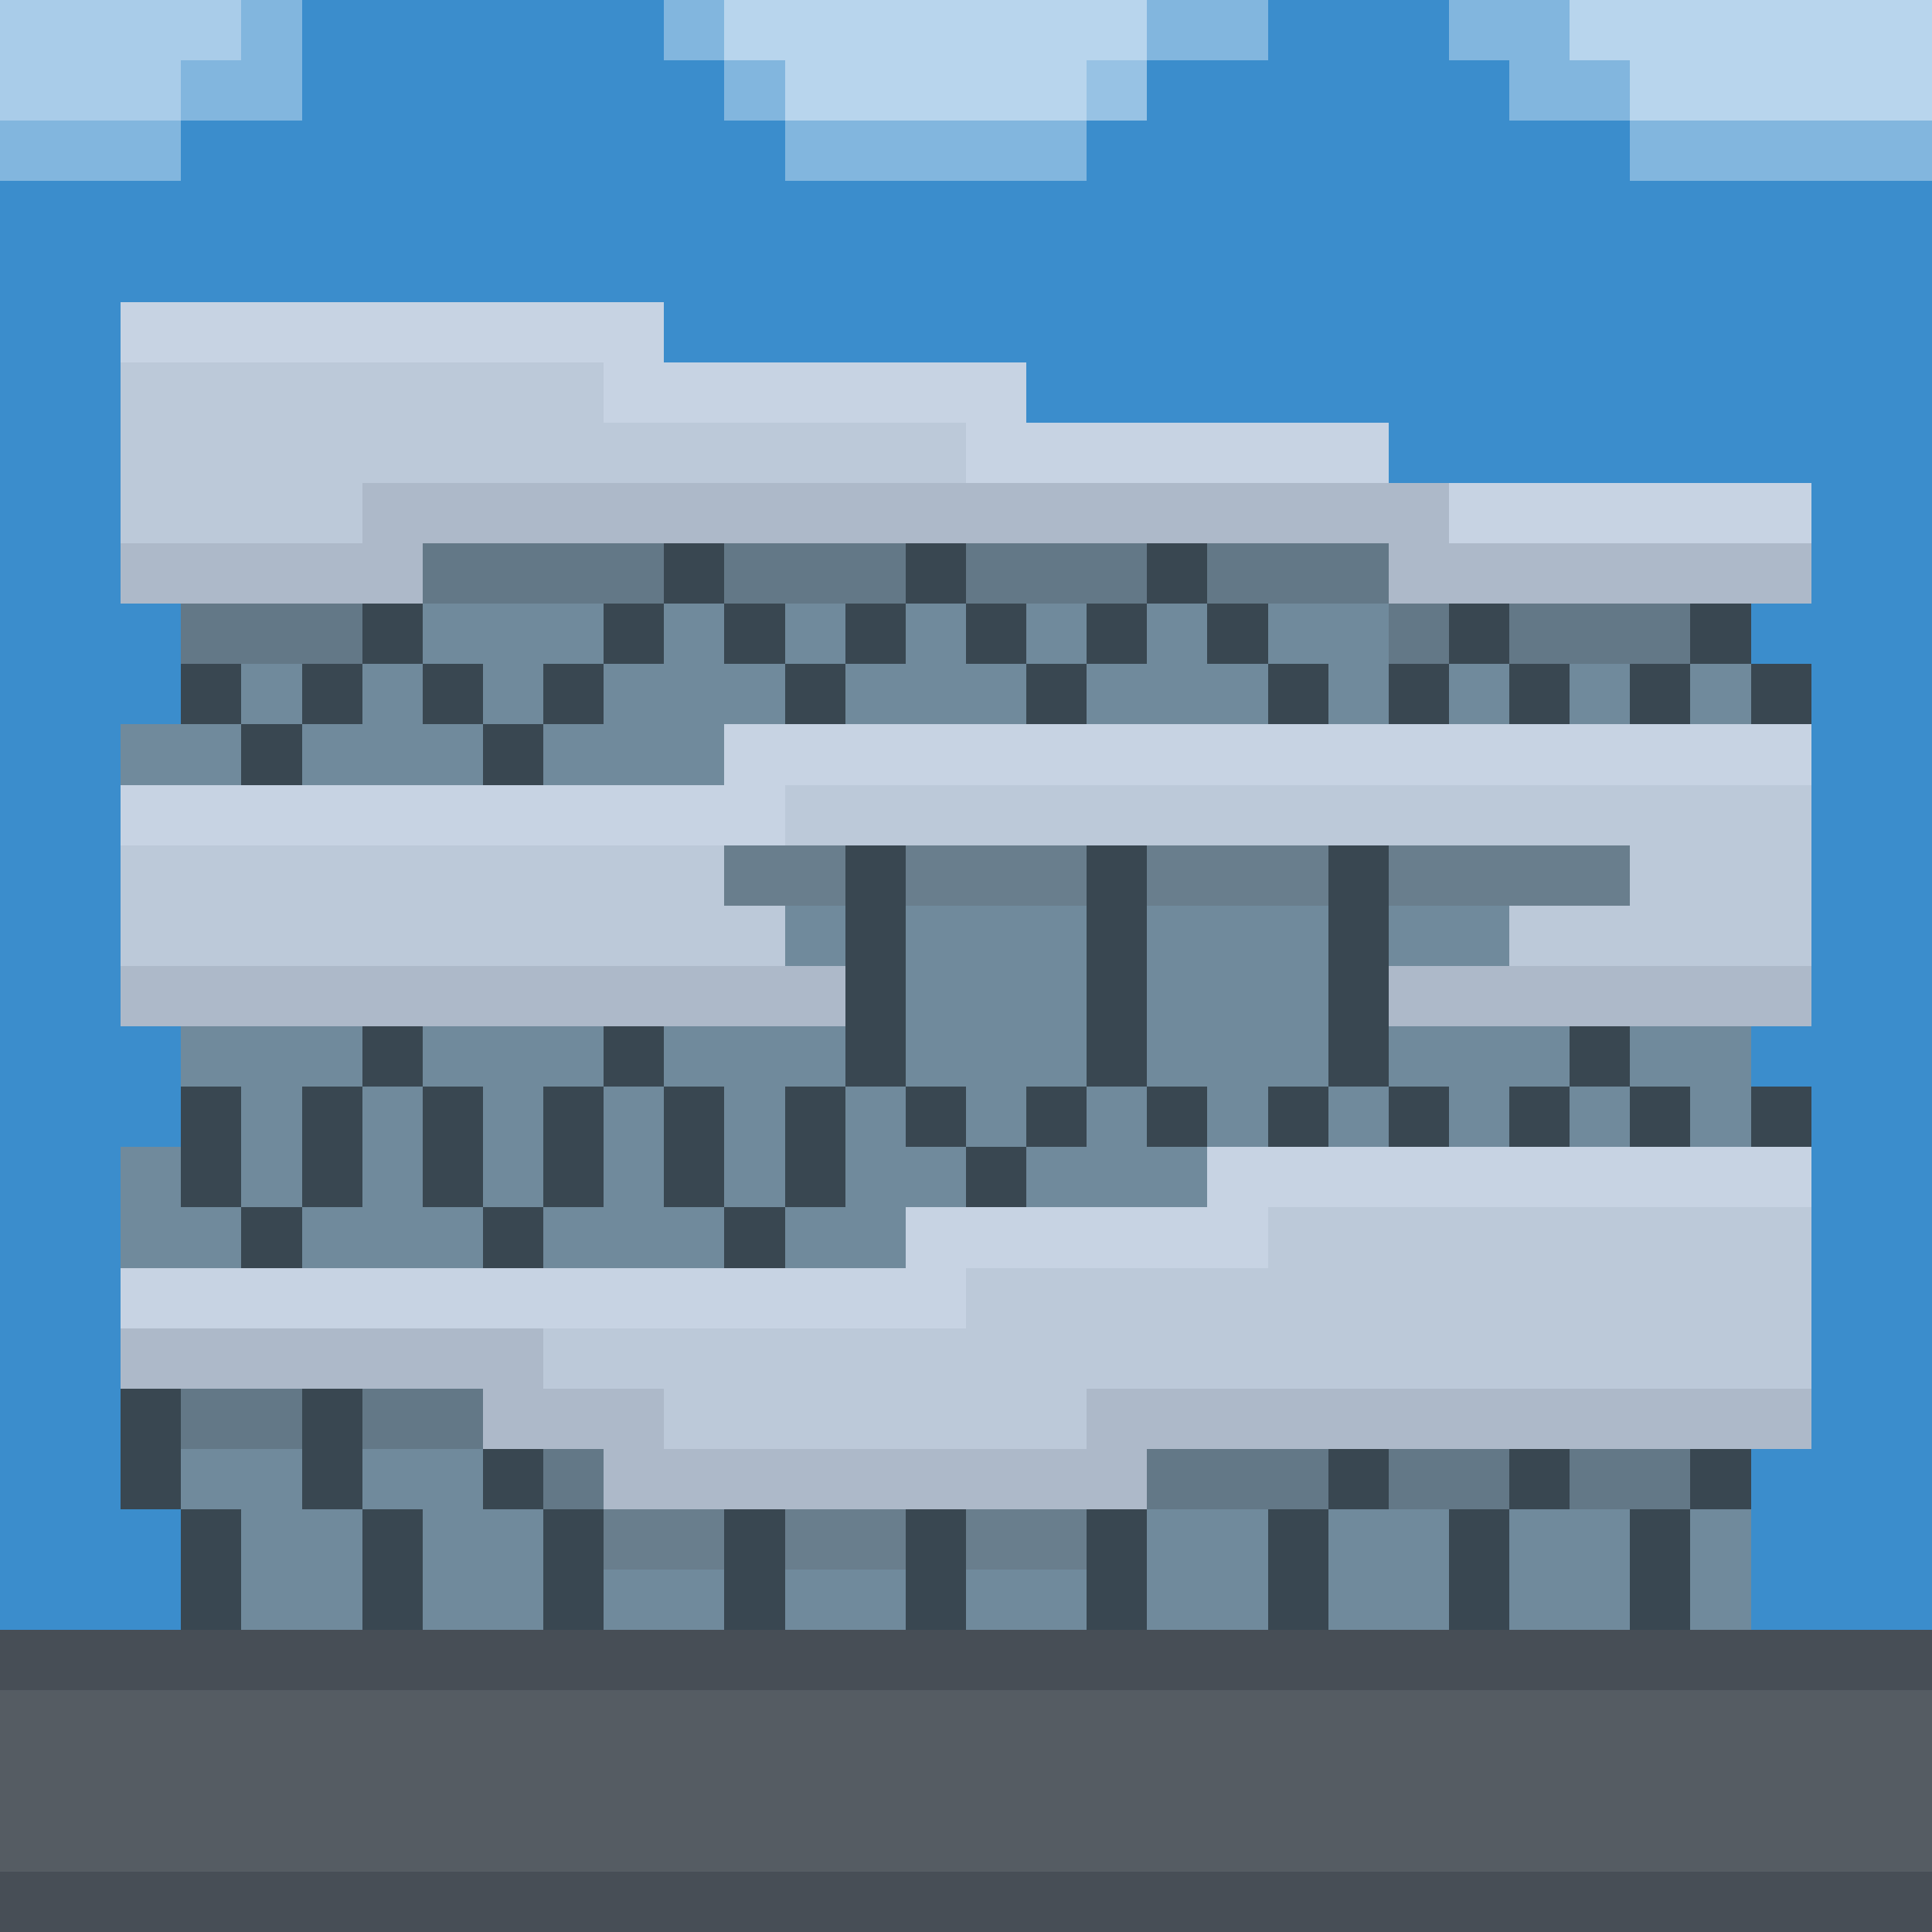 <svg xmlns="http://www.w3.org/2000/svg" viewBox="0 -0.5 32 32" shape-rendering="crispEdges"><path stroke="#a9cce9" d="M0 0h4M0 1h3"/><path stroke="#82b6de" d="M4 0h1M11 0h1M19 0h2M24 0h2M3 1h2M12 1h1M25 1h2M0 2h3M13 2h5M27 2h5"/><path stroke="#3b8dcc" d="M5 0h6M21 0h3M5 1h7M19 1h6M3 2h10M18 2h9M0 3h32M0 4h32M0 5h2M11 5h21M0 6h2M17 6h15M0 7h2M23 7h9M0 8h2M30 8h2M0 9h2M30 9h2M0 10h3M29 10h3M0 11h3M30 11h2M0 12h2M30 12h2M0 13h2M30 13h2M0 14h2M30 14h2M0 15h2M30 15h2M0 16h2M30 16h2M0 17h3M29 17h3M0 18h3M30 18h2M0 19h2M30 19h2M0 20h2M30 20h2M0 21h2M30 21h2M0 22h2M30 22h2M0 23h2M30 23h2M0 24h2M29 24h3M0 25h3M29 25h3M0 26h3M29 26h3"/><path stroke="#b8d5ed" d="M12 0h7M26 0h6M13 1h5M27 1h5"/><path stroke="#97c2e4" d="M18 1h1"/><path stroke="#c7d3e3" d="M2 5h9M10 6h7M16 7h7M24 8h6M12 12h18M2 13h11M20 19h10M15 20h6M2 21h14"/><path stroke="#bcc9d9" d="M2 6h8M2 7h14M2 8h4M13 13h17M2 14h10M27 14h3M2 15h11M25 15h5M21 20h9M16 21h14M9 22h21M11 23h7"/><path stroke="#adb9c9" d="M6 8h18M2 9h5M23 9h7M2 16h12M23 16h7M2 22h7M8 23h3M18 23h12M10 24h9"/><path stroke="#637887" d="M7 9h4M12 9h3M16 9h3M20 9h3M3 10h3M23 10h1M25 10h3M3 23h2M6 23h2M9 24h1M19 24h3M23 24h2M26 24h2"/><path stroke="#394751" d="M11 9h1M15 9h1M19 9h1M6 10h1M10 10h1M12 10h1M14 10h1M16 10h1M18 10h1M20 10h1M24 10h1M28 10h1M3 11h1M5 11h1M7 11h1M9 11h1M13 11h1M17 11h1M21 11h1M23 11h1M25 11h1M27 11h1M29 11h1M4 12h1M8 12h1M14 14h1M18 14h1M22 14h1M14 15h1M18 15h1M22 15h1M14 16h1M18 16h1M22 16h1M6 17h1M10 17h1M14 17h1M18 17h1M22 17h1M26 17h1M3 18h1M5 18h1M7 18h1M9 18h1M11 18h1M13 18h1M15 18h1M17 18h1M19 18h1M21 18h1M23 18h1M25 18h1M27 18h1M29 18h1M3 19h1M5 19h1M7 19h1M9 19h1M11 19h1M13 19h1M16 19h1M4 20h1M8 20h1M12 20h1M2 23h1M5 23h1M2 24h1M5 24h1M8 24h1M22 24h1M25 24h1M28 24h1M3 25h1M6 25h1M9 25h1M12 25h1M15 25h1M18 25h1M21 25h1M24 25h1M27 25h1M3 26h1M6 26h1M9 26h1M12 26h1M15 26h1M18 26h1M21 26h1M24 26h1M27 26h1"/><path stroke="#708a9c" d="M7 10h3M11 10h1M13 10h1M15 10h1M17 10h1M19 10h1M21 10h2M4 11h1M6 11h1M8 11h1M10 11h3M14 11h3M18 11h3M22 11h1M24 11h1M26 11h1M28 11h1M2 12h2M5 12h3M9 12h3M13 15h1M15 15h3M19 15h3M23 15h2M15 16h3M19 16h3M3 17h3M7 17h3M11 17h3M15 17h3M19 17h3M23 17h3M27 17h2M4 18h1M6 18h1M8 18h1M10 18h1M12 18h1M14 18h1M16 18h1M18 18h1M20 18h1M22 18h1M24 18h1M26 18h1M28 18h1M2 19h1M4 19h1M6 19h1M8 19h1M10 19h1M12 19h1M14 19h2M17 19h3M2 20h2M5 20h3M9 20h3M13 20h2M3 24h2M6 24h2M4 25h2M7 25h2M19 25h2M22 25h2M25 25h2M28 25h1M4 26h2M7 26h2M10 26h2M13 26h2M16 26h2M19 26h2M22 26h2M25 26h2M28 26h1"/><path stroke="#697e8d" d="M12 14h2M15 14h3M19 14h3M23 14h4M10 25h2M13 25h2M16 25h2"/><path stroke="#474e56" d="M0 27h32M0 31h32"/><path stroke="#555c63" d="M0 28h32M0 29h32M0 30h32"/></svg>